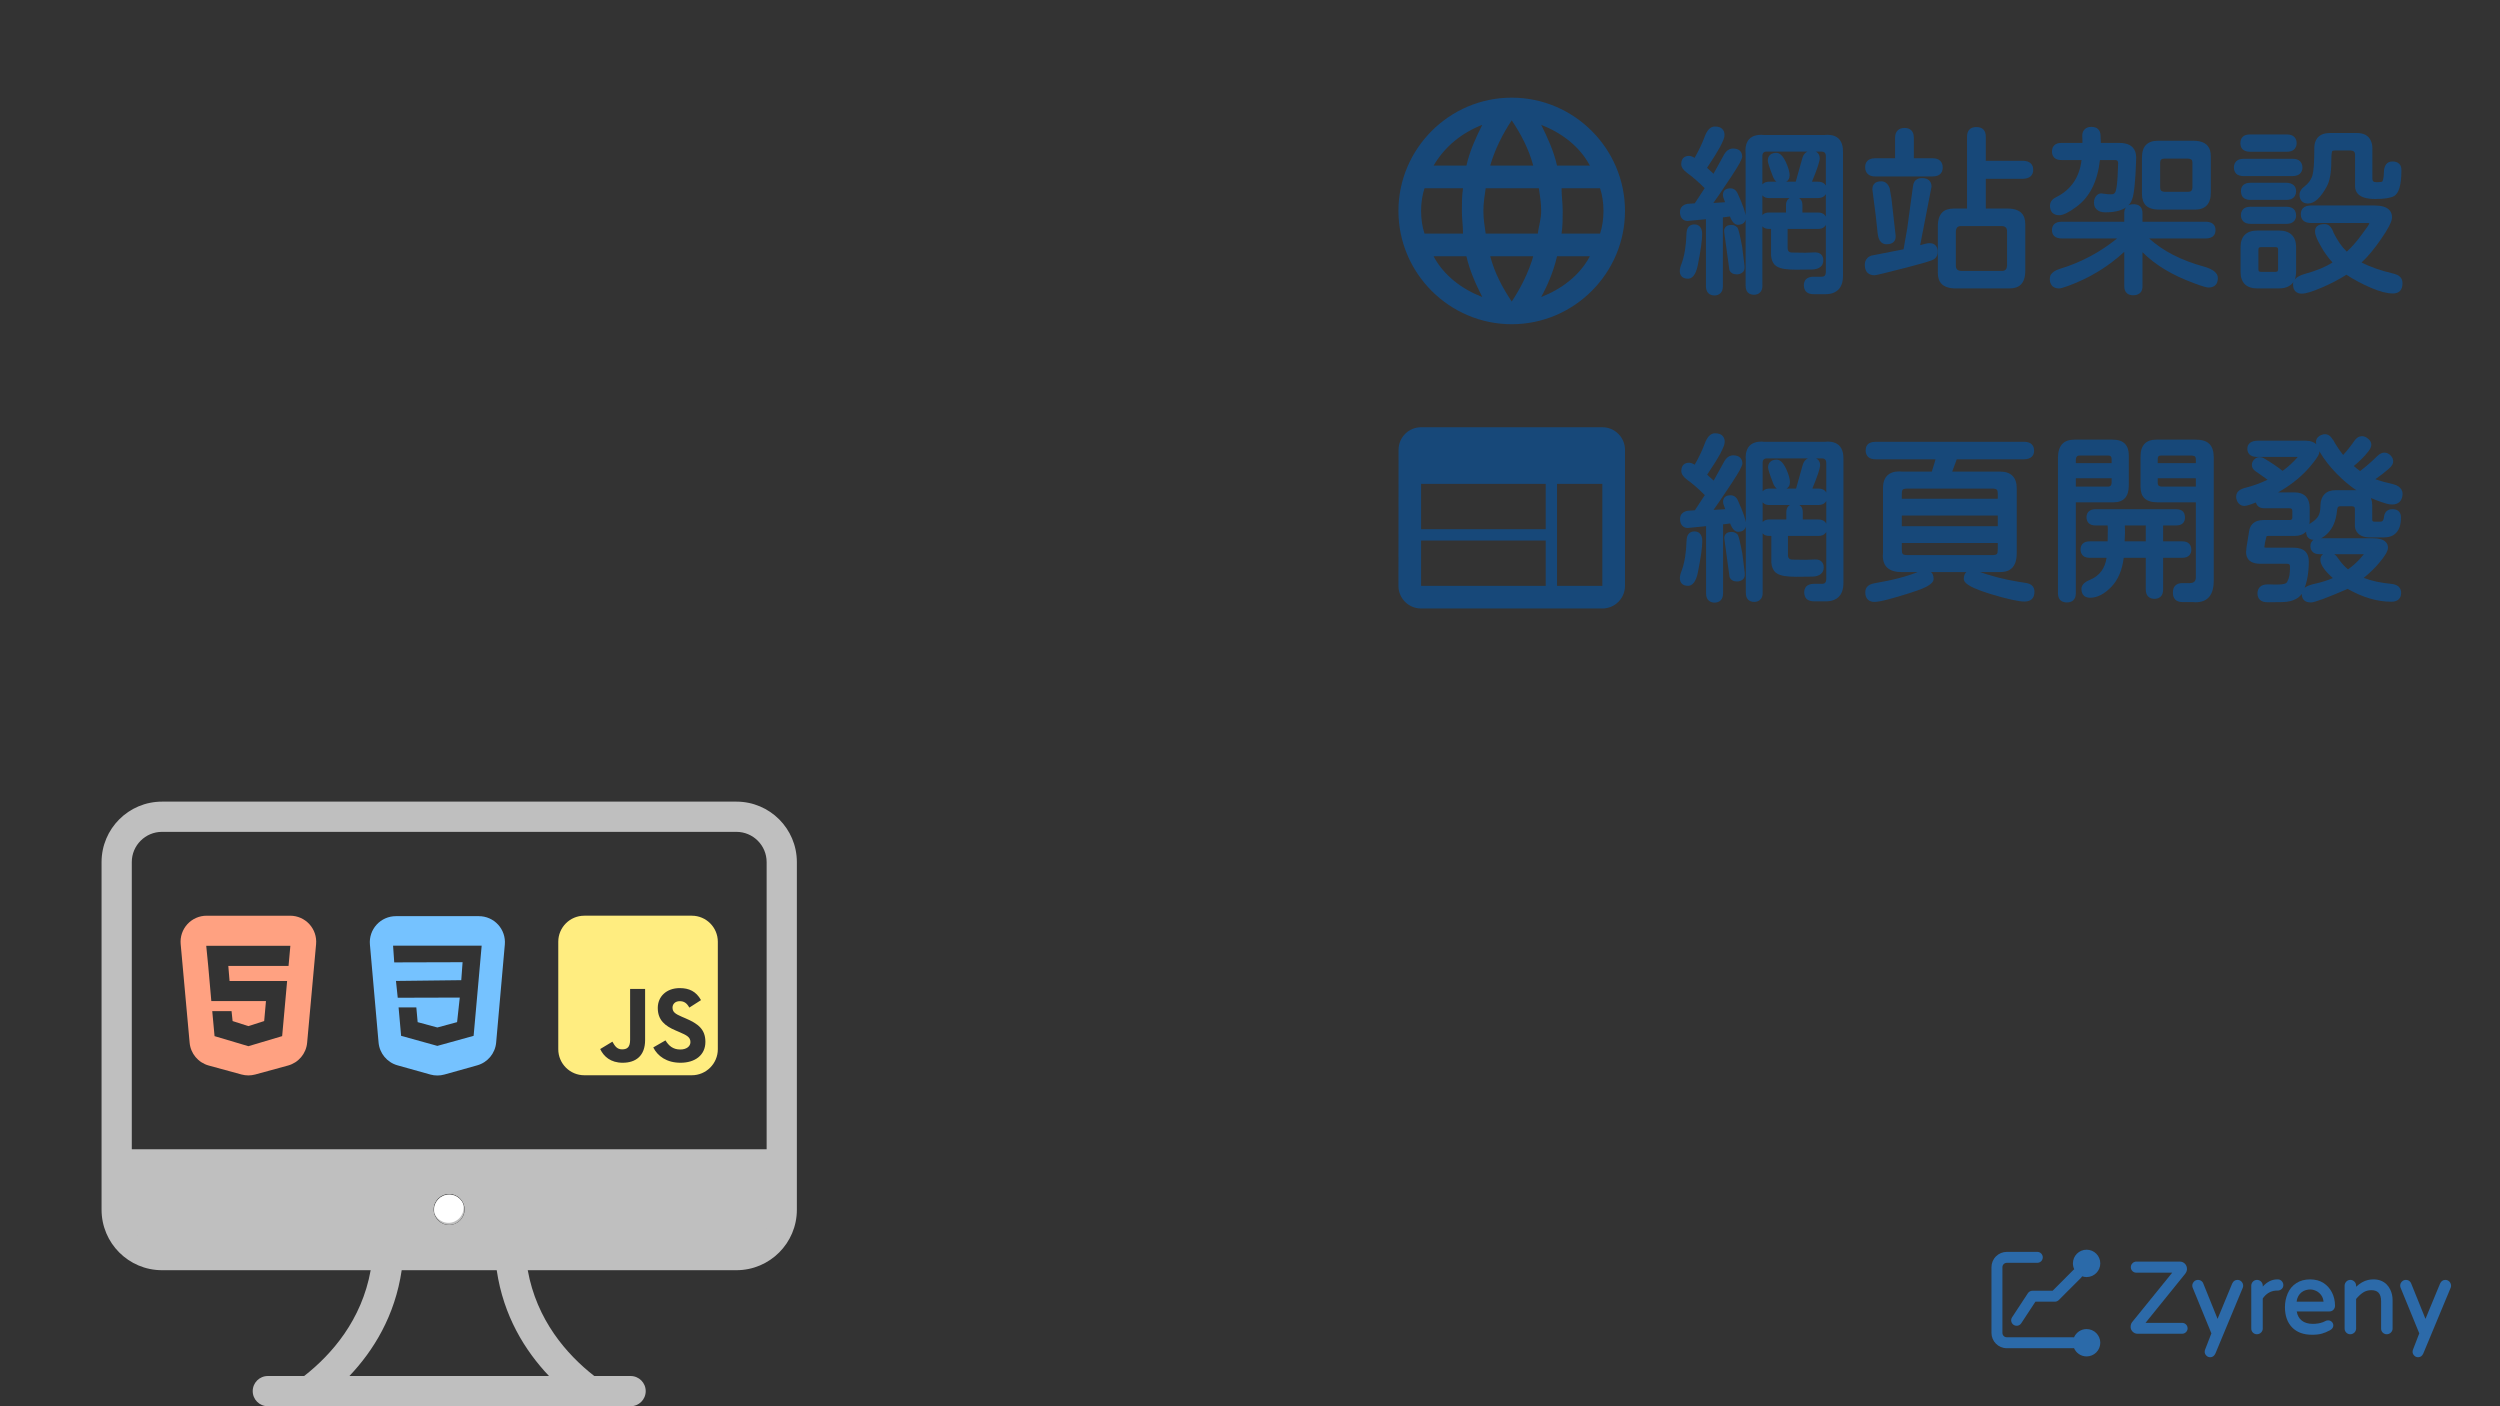 <?xml version="1.0" encoding="UTF-8" standalone="no"?>
<!DOCTYPE svg PUBLIC "-//W3C//DTD SVG 1.1//EN" "http://www.w3.org/Graphics/SVG/1.1/DTD/svg11.dtd">
<svg width="100%" height="100%" viewBox="0 0 1280 720" version="1.1" xmlns="http://www.w3.org/2000/svg" xmlns:xlink="http://www.w3.org/1999/xlink" xml:space="preserve" xmlns:serif="http://www.serif.com/" style="fill-rule:evenodd;clip-rule:evenodd;stroke-linejoin:round;stroke-miterlimit:2;">
    <rect x="0" y="0" width="1280" height="720" fill="#333333" stroke="none"/>
    <g>
        <g transform="matrix(7.739,0,0,7.739,44.261,379.478)">
            <path d="M43,35L29.195,35C29.79,38.301 31.768,40.572 33.596,42L36,42C36.553,42 37,42.447 37,43C37,43.553 36.553,44 36,44L12,44C11.447,44 11,43.553 11,43C11,42.447 11.447,42 12,42L14.403,42C16.23,40.572 18.21,38.301 18.804,35L5,35C2.791,35 1,33.209 1,31L1,8C1,5.791 2.791,4 5,4L43,4C45.209,4 47,5.791 47,8L47,31C47,33.209 45.209,35 43,35ZM17.397,42L30.602,42C29.007,40.318 27.587,38.024 27.143,35L20.856,35C20.412,38.024 18.992,40.318 17.397,42ZM45,8C45,6.896 44.104,6 43,6L5,6C3.896,6 3,6.896 3,8L3,27L45,27L45,8ZM45,29L3,29L3,31C3,32.104 3.896,33 5,33L43,33C44.104,33 45,32.104 45,31L45,29ZM24,32C23.447,32 23,31.553 23,31C23,30.447 23.447,30 24,30C24.553,30 25,30.447 25,31C25,31.553 24.553,32 24,32Z" style="fill:rgb(191,191,191);"/>
            <clipPath id="_clip1">
                <path d="M43,35L29.195,35C29.79,38.301 31.768,40.572 33.596,42L36,42C36.553,42 37,42.447 37,43C37,43.553 36.553,44 36,44L12,44C11.447,44 11,43.553 11,43C11,42.447 11.447,42 12,42L14.403,42C16.23,40.572 18.21,38.301 18.804,35L5,35C2.791,35 1,33.209 1,31L1,8C1,5.791 2.791,4 5,4L43,4C45.209,4 47,5.791 47,8L47,31C47,33.209 45.209,35 43,35ZM17.397,42L30.602,42C29.007,40.318 27.587,38.024 27.143,35L20.856,35C20.412,38.024 18.992,40.318 17.397,42ZM45,8C45,6.896 44.104,6 43,6L5,6C3.896,6 3,6.896 3,8L3,27L45,27L45,8ZM45,29L3,29L3,31C3,32.104 3.896,33 5,33L43,33C44.104,33 45,32.104 45,31L45,29ZM24,32C23.447,32 23,31.553 23,31C23,30.447 23.447,30 24,30C24.553,30 25,30.447 25,31C25,31.553 24.553,32 24,32Z"/>
            </clipPath>
            <g clip-path="url(#_clip1)">
                <g transform="matrix(0.129,0,0,0.129,-5.719,-49.034)">
                    <path d="M230,627.13C225.72,627.13 222.261,623.671 222.261,619.391C222.261,615.112 225.72,611.652 230,611.652C234.28,611.652 237.739,615.112 237.739,619.391C237.739,623.671 234.28,627.13 230,627.13Z" style="fill:white;"/>
                </g>
            </g>
        </g>
        <g transform="matrix(1.023,0,0,1.023,-5.34,-14.379)">
            <path d="M392.522,603.913L392.522,619.391C392.522,627.935 385.587,634.87 377.043,634.87L82.957,634.87C74.413,634.87 67.478,627.935 67.478,619.391L67.478,603.913L392.522,603.913ZM230,627.13C234.28,627.13 237.739,623.671 237.739,619.391C237.739,615.112 234.28,611.652 230,611.652C225.72,611.652 222.261,615.112 222.261,619.391C222.261,623.671 225.72,627.13 230,627.13Z" style="fill:rgb(191,191,191);"/>
        </g>
        <g transform="matrix(0.43,0,0,0.43,-39.053,412.764)">
            <g transform="matrix(5.978,0,0,5.978,290.916,130.417)">
                <path d="M27.703,25.306C27.507,27.461 25.993,29.267 23.906,29.838L17.369,31.626C16.473,31.871 15.529,31.871 14.633,31.626L8.096,29.838C6.009,29.267 4.495,27.461 4.299,25.306L2.514,5.655C2.382,4.204 2.867,2.764 3.849,1.689C4.831,0.613 6.221,0 7.678,0L24.324,0C25.781,0 27.171,0.613 28.153,1.689C29.135,2.764 29.62,4.204 29.488,5.655L27.703,25.306ZM24.363,6L7.607,6L8,10L8.619,17L19.503,17L19.148,20.984L16,21.99L12.857,20.984L12.648,19L8.803,19L9.262,23.987L16,25.99L22.728,23.986L23.718,13L12.252,13L12.002,10L24,10L24.363,6Z" style="fill:rgb(255,161,129);"/>
            </g>
            <g transform="matrix(0.399,0,0,0.399,509.315,124.418)">
                <path d="M132.473,16.379L380.218,16.379C402.025,16.379 422.829,25.539 437.553,41.623C452.278,57.708 459.569,79.238 457.648,100.959L431.77,393.544C428.922,425.746 406.44,452.824 375.311,461.545L277.325,488.999C263.606,492.842 249.096,492.842 235.378,488.997L137.33,461.52C106.199,452.796 83.718,425.713 80.875,393.509L55.042,100.948C53.124,79.228 60.417,57.701 75.142,41.619C89.866,25.537 110.668,16.379 132.473,16.379ZM383.824,157.206L388.531,104.425L124.162,104.425L127.592,154.338L331.597,153.766L327.654,207.414L132.81,209.72L138.061,259.845L323.215,259.333L315.192,332.633L256.317,348.545L256.288,348.572L197.503,332.664L193.565,288.672L140.597,288.672L148.138,373.489L256.257,403.51L256.351,403.483L364.523,373.489L379.023,211.304L383.824,157.206Z" style="fill:rgb(117,194,255);"/>
            </g>
            <g transform="matrix(0.413,0,0,0.413,744.815,119.668)">
                <path d="M410.918,26.001C452.383,26.001 485.998,59.616 485.998,101.081L485.998,410.919C485.998,452.384 452.383,485.999 410.918,485.999L101.082,485.999C59.617,485.999 26.002,452.384 26.002,410.919L26.002,101.081C26.002,59.616 59.617,26.001 101.082,26.001L410.918,26.001ZM276.331,384.759L276.331,237.21L233.104,237.21L233.104,384.144C233.104,405.808 224.066,411.352 209.897,411.352C195.009,411.352 188.848,401.188 182.071,389.175L146.853,410.43C157.122,432.094 177.144,449.959 211.745,449.959C250.045,449.959 276.331,429.526 276.331,384.759ZM378.598,449.959C419.565,449.959 450.164,428.602 450.162,389.792C450.162,353.65 429.524,337.528 392.765,321.818L381.985,317.197C363.4,309.088 355.391,303.85 355.391,290.912C355.391,280.441 363.4,272.431 376.03,272.431C388.454,272.431 396.463,277.666 403.855,290.912L437.534,269.35C423.364,244.296 403.65,234.747 376.132,234.747C337.629,234.747 312.884,259.39 312.884,291.837C312.884,327.054 333.523,343.791 364.737,357.037L375.518,361.657C395.334,370.386 407.038,375.62 407.038,390.407C407.038,402.83 395.54,411.762 377.674,411.762C356.419,411.762 344.304,400.571 335.063,385.476L299.844,405.808C312.474,430.86 338.451,449.959 378.598,449.959Z" style="fill:rgb(255,237,128);"/>
            </g>
        </g>
    </g>
    <g transform="matrix(5.8,0,0,5.8,716,50)">
        <path d="M10,0C4.5,0 0,4.5 0,10C0,15.5 4.5,20 10,20C15.5,20 20,15.5 20,10C20,4.5 15.5,0 10,0ZM16.9,6L14,6C13.7,4.7 13.2,3.6 12.6,2.4C14.4,3.1 16,4.3 16.9,6ZM10,2C10.8,3.2 11.5,4.5 11.9,6L8.1,6C8.5,4.6 9.2,3.2 10,2ZM2.3,12C2.1,11.4 2,10.7 2,10C2,9.3 2.1,8.6 2.3,8L5.7,8C5.6,8.7 5.6,9.3 5.6,10C5.6,10.7 5.7,11.3 5.7,12L2.3,12ZM3.1,14L6,14C6.3,15.3 6.8,16.4 7.4,17.6C5.6,16.9 4,15.7 3.1,14ZM6,6L3.1,6C4.1,4.3 5.6,3.1 7.4,2.4C6.8,3.6 6.3,4.7 6,6ZM10,18C9.2,16.8 8.5,15.5 8.1,14L11.9,14C11.5,15.4 10.8,16.8 10,18ZM12.3,12L7.7,12C7.6,11.3 7.5,10.7 7.5,10C7.5,9.3 7.6,8.7 7.7,8L12.4,8C12.5,8.7 12.6,9.3 12.6,10C12.6,10.7 12.4,11.3 12.3,12ZM12.6,17.6C13.2,16.5 13.7,15.3 14,14L16.9,14C16,15.7 14.4,16.9 12.6,17.6ZM14.4,12C14.5,11.3 14.5,10.7 14.5,10C14.5,9.3 14.4,8.7 14.4,8L17.8,8C18,8.6 18.1,9.3 18.1,10C18.1,10.7 18,11.4 17.8,12L14.4,12Z" style="fill:rgb(23,72,121);"/>
    </g>
    <g transform="matrix(3.939,0,0,3.939,-221.767,-355.872)">
        <path d="M282.191,119.563C281.785,119.563 281.441,119.204 281.16,118.485L280.246,118.602L280.246,127.532C280.246,127.938 280.144,128.243 279.941,128.446C279.738,128.649 279.473,128.751 279.144,128.751C278.816,128.751 278.551,128.649 278.348,128.446C278.144,128.243 278.043,127.938 278.043,127.532L278.043,118.836C276.48,118.993 275.684,119.071 275.652,119.071C275.371,119.071 275.137,118.969 274.949,118.766C274.762,118.563 274.668,118.282 274.668,117.922C274.668,117.61 274.754,117.368 274.926,117.196C275.098,117.024 275.324,116.907 275.605,116.844C275.621,116.844 275.949,116.821 276.59,116.774L277.879,114.805C277.051,113.977 276.285,113.313 275.582,112.813C275.082,112.438 274.832,112.063 274.832,111.688C274.832,111.329 274.922,111.059 275.101,110.879C275.281,110.7 275.527,110.61 275.84,110.61C276.059,110.61 276.301,110.696 276.566,110.868C277.098,109.946 277.527,109.047 277.855,108.172C278.184,107.251 278.629,106.79 279.191,106.79C279.629,106.79 279.949,106.891 280.152,107.094C280.355,107.297 280.457,107.555 280.457,107.868C280.457,108.055 280.418,108.251 280.34,108.454C280.215,108.766 280.059,109.102 279.871,109.461C279.512,110.118 278.949,111.016 278.184,112.157L279.027,112.93L280.434,110.376C280.668,109.985 280.965,109.751 281.324,109.672C281.387,109.657 281.457,109.649 281.535,109.649C281.957,109.649 282.269,109.751 282.473,109.954C282.66,110.141 282.754,110.399 282.754,110.727C282.754,110.821 282.707,110.961 282.613,111.149C282.613,111.165 282.605,111.184 282.59,111.208C282.574,111.231 282.551,111.274 282.519,111.336C282.488,111.399 282.457,111.469 282.426,111.547C281.988,112.329 281.09,113.711 279.73,115.696L279.004,116.727L280.527,116.633C280.387,116.258 280.305,116.028 280.281,115.942C280.258,115.856 280.246,115.774 280.246,115.696C280.246,115.43 280.324,115.219 280.48,115.063C280.637,114.907 280.879,114.829 281.207,114.829C281.66,114.829 281.988,115.071 282.191,115.555C282.879,117.071 283.223,118.086 283.223,118.602C283.223,118.665 283.219,118.727 283.211,118.79C283.203,118.852 283.191,118.915 283.176,118.977C283.129,119.102 283.059,119.211 282.965,119.305C282.793,119.477 282.535,119.563 282.191,119.563ZM285.941,110.047C285.566,110.047 285.379,110.235 285.379,110.61L285.379,127.461C285.379,127.555 285.375,127.645 285.367,127.731C285.359,127.817 285.34,127.899 285.309,127.977C285.262,128.133 285.184,128.258 285.074,128.352C284.887,128.555 284.625,128.657 284.289,128.657C283.953,128.657 283.687,128.559 283.492,128.364C283.297,128.169 283.199,127.868 283.199,127.461L283.199,110.235C283.184,110.126 283.176,110.008 283.176,109.883C283.176,109.758 283.187,109.61 283.211,109.438C283.234,109.266 283.285,109.086 283.363,108.899C283.66,108.211 284.285,107.868 285.238,107.868C285.348,107.868 285.457,107.876 285.566,107.891L293.488,107.891C293.598,107.876 293.715,107.868 293.84,107.868C293.965,107.868 294.113,107.879 294.285,107.903C294.457,107.926 294.637,107.977 294.824,108.055C295.512,108.368 295.855,109.024 295.855,110.024L295.855,126.196C295.855,126.993 295.656,127.59 295.258,127.989C294.859,128.387 294.301,128.586 293.582,128.586L292.082,128.586C291.316,128.586 290.887,128.282 290.793,127.672C290.777,127.594 290.769,127.516 290.769,127.438C290.769,127.36 290.773,127.286 290.781,127.215C290.789,127.145 290.809,127.071 290.84,126.993C290.887,126.852 290.957,126.735 291.051,126.641C291.269,126.422 291.598,126.313 292.035,126.313L293.09,126.313C293.262,126.313 293.391,126.27 293.476,126.184C293.562,126.098 293.613,125.961 293.629,125.774L293.629,110.633C293.629,110.243 293.434,110.047 293.043,110.047L285.941,110.047ZM292.832,110.915C292.832,111.336 292.496,112.352 291.824,113.961L292.551,113.961C293.238,113.961 293.629,114.235 293.723,114.782C293.738,114.86 293.746,114.961 293.746,115.086C293.746,115.211 293.723,115.336 293.676,115.461C293.629,115.586 293.559,115.696 293.465,115.79C293.262,115.993 292.957,116.094 292.551,116.094L286.246,116.094C285.902,116.094 285.637,116.001 285.449,115.813C285.262,115.626 285.168,115.364 285.168,115.028C285.168,114.692 285.262,114.43 285.449,114.243C285.637,114.055 285.918,113.961 286.293,113.961L289.715,113.961L290.582,110.868C290.66,110.618 290.777,110.415 290.934,110.258C291.137,110.055 291.414,109.954 291.766,109.954C292.117,109.954 292.383,110.044 292.562,110.223C292.742,110.403 292.832,110.633 292.832,110.915ZM286.082,111.219C286.082,110.922 286.176,110.68 286.363,110.493C286.551,110.305 286.832,110.211 287.207,110.211C287.644,110.211 288.051,110.61 288.426,111.407C288.754,112.126 288.918,112.696 288.918,113.118C288.918,113.54 288.746,113.836 288.402,114.008C288.215,114.086 287.988,114.126 287.723,114.126C287.269,114.126 286.934,113.821 286.715,113.211C286.293,112.118 286.082,111.454 286.082,111.219ZM288.66,122.586C288.66,122.977 288.855,123.172 289.246,123.172L290.98,123.196C291.777,123.165 292.203,123.149 292.258,123.149C292.312,123.149 292.387,123.157 292.48,123.172C292.699,123.204 292.879,123.29 293.019,123.43C293.207,123.618 293.301,123.868 293.301,124.18C293.301,124.555 293.172,124.844 292.914,125.047C292.656,125.251 292.309,125.36 291.871,125.376C290.496,125.391 289.777,125.399 289.715,125.399C289.152,125.399 288.664,125.368 288.25,125.305C287.836,125.243 287.504,125.133 287.254,124.977L286.996,124.79C286.699,124.477 286.535,124.047 286.504,123.501L286.504,120.102L286.246,120.102C285.887,120.102 285.613,120.008 285.426,119.821C285.238,119.633 285.144,119.372 285.144,119.036C285.144,118.7 285.238,118.438 285.426,118.251C285.613,118.063 285.887,117.969 286.246,117.969L288.449,117.969L288.449,117.008C288.449,116.68 288.543,116.422 288.73,116.235C288.918,116.047 289.184,115.954 289.527,115.954C289.871,115.954 290.133,116.044 290.312,116.223C290.492,116.403 290.582,116.665 290.582,117.008L290.582,117.969L292.598,117.969C292.973,117.969 293.258,118.067 293.453,118.262C293.648,118.458 293.746,118.719 293.746,119.047C293.746,119.376 293.652,119.626 293.465,119.797C293.277,120.001 292.988,120.102 292.598,120.102L288.66,120.102L288.66,122.586ZM277.551,120.758C277.551,121.571 277.363,122.915 276.988,124.79C276.801,125.727 276.488,126.297 276.051,126.501C275.941,126.547 275.824,126.571 275.699,126.571C275.355,126.571 275.094,126.481 274.914,126.301C274.734,126.122 274.644,125.887 274.644,125.598C274.644,125.309 274.723,124.977 274.879,124.602C275.254,123.586 275.465,122.29 275.512,120.711C275.527,120.29 275.629,119.985 275.816,119.797C276.004,119.61 276.242,119.516 276.531,119.516C276.82,119.516 277.051,119.602 277.223,119.774C277.441,119.993 277.551,120.321 277.551,120.758ZM283.059,124.907L283.059,125.235C283.043,125.422 282.973,125.579 282.848,125.704C282.644,125.907 282.379,126.008 282.051,126.008C281.598,126.008 281.285,125.836 281.113,125.493L281.09,125.446L280.41,120.477L280.41,120.36C280.41,120.141 280.484,119.958 280.633,119.809C280.781,119.661 281.019,119.586 281.348,119.586C281.644,119.586 281.887,119.68 282.074,119.868L282.144,119.938C282.269,120.11 282.473,120.946 282.754,122.446C282.754,122.461 282.855,123.282 283.059,124.907Z" style="fill:rgb(23,72,121);fill-rule:nonzero;"/>
        <path d="M308.184,125.797L308.184,119.751C308.184,118.938 308.379,118.336 308.769,117.946C309.098,117.618 309.598,117.454 310.269,117.454L311.98,117.454L311.98,108.102C311.98,107.696 312.09,107.383 312.309,107.165C312.512,106.961 312.809,106.86 313.199,106.86C313.59,106.86 313.891,106.965 314.101,107.176C314.312,107.387 314.418,107.696 314.418,108.102L314.418,111.243L319.176,111.243C319.676,111.243 320.043,111.36 320.277,111.594C320.48,111.797 320.582,112.071 320.582,112.415C320.582,112.758 320.48,113.032 320.277,113.235C320.043,113.469 319.676,113.586 319.176,113.586L314.418,113.586L314.418,117.454L317.23,117.454C318.074,117.454 318.684,117.649 319.059,118.04C319.387,118.368 319.551,118.86 319.551,119.516L319.551,125.516C319.551,126.36 319.355,126.969 318.965,127.344C318.637,127.672 318.144,127.836 317.488,127.836L310.527,127.836C309.684,127.836 309.066,127.641 308.676,127.251C308.348,126.922 308.184,126.438 308.184,125.797ZM300.051,113.282C299.613,113.282 299.285,113.172 299.066,112.954C298.848,112.735 298.738,112.446 298.738,112.086C298.738,111.586 298.934,111.243 299.324,111.055C299.527,110.961 299.769,110.915 300.051,110.915L302.629,110.915L302.629,108.266C302.629,107.844 302.738,107.524 302.957,107.305C303.176,107.086 303.473,106.977 303.848,106.977C304.379,106.977 304.738,107.172 304.926,107.563C305.019,107.751 305.066,107.985 305.066,108.266L305.066,110.915L307.48,110.915C307.934,110.915 308.269,111.024 308.488,111.243C308.707,111.461 308.816,111.751 308.816,112.11C308.816,112.61 308.621,112.954 308.23,113.141C308.027,113.235 307.777,113.282 307.48,113.282L300.051,113.282ZM298.691,124.766C298.691,124.407 298.801,124.118 299.019,123.899C299.144,123.758 299.316,123.649 299.535,123.571L303.73,122.751L304.199,120.079L304.949,114.594C304.996,114.11 305.184,113.79 305.512,113.633C305.684,113.54 305.879,113.493 306.098,113.493C306.535,113.493 306.855,113.594 307.059,113.797C307.262,114.001 307.363,114.266 307.363,114.594L307.363,114.618L305.887,122.211C306.387,122.071 306.699,121.993 306.824,121.977C306.949,121.961 307.043,121.954 307.105,121.954C307.434,121.954 307.691,122.047 307.879,122.235C308.066,122.422 308.16,122.696 308.16,123.055C308.16,123.633 307.902,124.008 307.387,124.18C306.965,124.352 305.91,124.657 304.223,125.094C301.566,125.782 300.144,126.126 299.957,126.126C299.566,126.126 299.258,126.012 299.031,125.786C298.805,125.559 298.691,125.219 298.691,124.766ZM299.676,114.946C299.676,114.633 299.769,114.383 299.957,114.196C300.144,114.008 300.434,113.915 300.824,113.915C301.34,113.915 301.707,114.219 301.926,114.829L302.16,116.188L302.699,120.969L302.699,121.157C302.699,121.422 302.601,121.645 302.406,121.825C302.211,122.004 301.918,122.094 301.527,122.094C301.23,122.094 300.988,122.001 300.801,121.813C300.551,121.563 300.402,121.165 300.355,120.618C300.246,119.399 300.027,117.579 299.699,115.157C299.684,115.079 299.676,115.008 299.676,114.946ZM316.48,125.563C316.715,125.563 316.887,125.508 316.996,125.399C317.105,125.29 317.168,125.102 317.184,124.836L317.184,120.454C317.184,120.204 317.129,120.024 317.019,119.915C316.91,119.805 316.73,119.743 316.48,119.727L311.23,119.727C310.996,119.727 310.824,119.782 310.715,119.891C310.605,120.001 310.543,120.18 310.527,120.43L310.527,124.86C310.527,125.094 310.582,125.266 310.691,125.376C310.801,125.485 310.98,125.547 311.23,125.563L316.48,125.563Z" style="fill:rgb(23,72,121);fill-rule:nonzero;"/>
        <path d="M322.762,117.102C322.762,116.618 323.012,116.251 323.512,116.001C325.48,115.032 326.598,113.415 326.863,111.149L324.238,111.149C323.832,111.149 323.527,111.047 323.324,110.844C323.121,110.641 323.019,110.376 323.019,110.047C323.019,109.704 323.121,109.43 323.324,109.227C323.527,109.024 323.832,108.922 324.238,108.922L326.98,108.922L326.98,108.571C326.965,108.211 326.957,108.016 326.957,107.985C326.957,107.641 327.059,107.368 327.262,107.165C327.465,106.946 327.758,106.836 328.141,106.836C328.523,106.836 328.809,106.93 328.996,107.118C329.199,107.305 329.309,107.547 329.324,107.844L329.371,108.876L329.371,108.922L331.762,108.922C332.887,108.922 333.582,109.305 333.848,110.071C333.926,110.29 333.965,110.536 333.965,110.809C333.965,111.083 333.957,111.36 333.941,111.641C333.91,112.657 333.848,113.626 333.754,114.547C333.691,115.172 333.621,115.626 333.543,115.907C333.465,116.188 333.383,116.411 333.297,116.575C333.211,116.739 333.09,116.899 332.934,117.055C332.34,117.649 331.348,117.946 329.957,117.946C329.441,117.946 329.059,117.813 328.809,117.547C328.59,117.344 328.48,117.055 328.48,116.68C328.48,116.29 328.605,115.969 328.855,115.719C329.012,115.563 329.207,115.485 329.441,115.485C329.504,115.485 329.66,115.504 329.91,115.544C330.16,115.583 330.387,115.602 330.59,115.602C330.793,115.602 330.91,115.594 330.941,115.579C331.098,115.532 331.207,115.43 331.269,115.274C331.394,115.008 331.488,114.344 331.551,113.282C331.598,112.157 331.621,111.586 331.621,111.571C331.621,111.415 331.59,111.305 331.527,111.243C331.465,111.18 331.363,111.149 331.223,111.149L329.254,111.149C328.941,113.93 327.926,115.954 326.207,117.219C325.223,117.954 324.473,118.321 323.957,118.321C323.582,118.321 323.289,118.215 323.078,118.004C322.867,117.794 322.762,117.493 322.762,117.102ZM343.668,115.368C343.668,116.852 342.973,117.594 341.582,117.594L336.965,117.594C336.168,117.594 335.582,117.407 335.207,117.032C334.879,116.688 334.715,116.188 334.715,115.532L334.715,110.891C334.715,110.094 334.894,109.52 335.254,109.169C335.613,108.817 336.121,108.641 336.777,108.641L341.418,108.641C342.605,108.641 343.324,109.063 343.574,109.907C343.637,110.141 343.668,110.415 343.668,110.727L343.668,115.368ZM340.738,115.274C340.926,115.274 341.059,115.231 341.137,115.145C341.215,115.059 341.262,114.922 341.277,114.735L341.277,111.501C341.277,111.313 341.238,111.18 341.16,111.102C341.066,111.024 340.926,110.977 340.738,110.961L337.621,110.961C337.434,110.961 337.297,111.004 337.211,111.09C337.125,111.176 337.082,111.313 337.082,111.501L337.082,114.735C337.082,114.907 337.125,115.036 337.211,115.122C337.297,115.208 337.434,115.258 337.621,115.274L340.738,115.274ZM334.785,127.555C334.785,128.071 334.598,128.415 334.223,128.586C334.051,128.68 333.84,128.727 333.59,128.727C333.215,128.727 332.926,128.626 332.723,128.422C332.519,128.219 332.418,127.93 332.418,127.555L332.418,123.079C330.324,125.016 327.894,126.493 325.129,127.508C324.535,127.727 324.144,127.836 323.957,127.836C323.426,127.836 323.066,127.641 322.879,127.251C322.785,127.079 322.738,126.891 322.738,126.688C322.738,126.485 322.762,126.313 322.809,126.172C322.871,126.032 322.973,125.899 323.113,125.774C323.316,125.586 323.637,125.422 324.074,125.282C326.793,124.454 329.262,123.141 331.48,121.344L324.332,121.344C323.863,121.344 323.519,121.235 323.301,121.016C323.113,120.829 323.019,120.575 323.019,120.254C323.019,119.934 323.113,119.68 323.301,119.493C323.519,119.274 323.863,119.165 324.332,119.165L332.418,119.165L332.418,118.063C332.418,117.688 332.519,117.399 332.723,117.196C332.926,116.993 333.223,116.891 333.613,116.891C334.238,116.891 334.613,117.149 334.738,117.665C334.769,117.79 334.785,117.922 334.785,118.063L334.785,119.165L342.965,119.165C343.434,119.165 343.777,119.274 343.996,119.493C344.184,119.68 344.277,119.93 344.277,120.243C344.277,120.571 344.184,120.829 343.996,121.016C343.777,121.235 343.434,121.344 342.965,121.344L335.652,121.344C337.434,122.969 339.809,124.188 342.777,125.001C343.98,125.344 344.582,125.836 344.582,126.477C344.582,126.883 344.476,127.192 344.266,127.403C344.055,127.614 343.754,127.719 343.363,127.719C343.098,127.719 342.473,127.532 341.488,127.157C338.691,126.141 336.457,124.797 334.785,123.126L334.785,127.555Z" style="fill:rgb(23,72,121);fill-rule:nonzero;"/>
        <path d="M359.207,107.633L362.605,107.633C363.527,107.633 364.137,107.946 364.434,108.571C364.59,108.868 364.668,109.227 364.668,109.649L364.668,113.586C364.668,113.727 364.707,113.836 364.785,113.915C364.863,113.993 365.019,114.032 365.254,114.032C365.691,114.032 365.934,113.993 365.98,113.915C366.09,113.696 366.152,113.282 366.168,112.672C366.199,111.985 366.434,111.563 366.871,111.407C366.996,111.36 367.117,111.336 367.234,111.336C367.351,111.336 367.449,111.34 367.527,111.348C367.605,111.356 367.684,111.376 367.762,111.407C367.918,111.454 368.051,111.532 368.16,111.641C368.348,111.829 368.441,112.102 368.441,112.461C368.441,114.352 368.121,115.477 367.48,115.836C367.027,116.086 366.215,116.211 365.043,116.211C363.98,116.211 363.238,116.001 362.816,115.579C362.551,115.313 362.418,114.977 362.418,114.571L362.418,110.446C362.418,110.274 362.375,110.145 362.289,110.059C362.203,109.973 362.066,109.922 361.879,109.907L359.816,109.907C359.598,109.907 359.473,109.938 359.441,110.001C359.363,110.204 359.324,110.672 359.324,111.407C359.324,112.813 359.129,113.876 358.738,114.594C357.941,116.063 357.129,116.797 356.301,116.797C355.957,116.797 355.687,116.7 355.492,116.504C355.297,116.309 355.199,116.024 355.199,115.649C355.199,115.493 355.223,115.368 355.269,115.274C355.348,115.102 355.441,114.954 355.551,114.829L355.715,114.688C356.34,114.219 356.73,113.688 356.887,113.094C357.043,112.547 357.121,111.376 357.121,109.579C357.121,109.282 357.152,109.047 357.215,108.876C357.309,108.579 357.449,108.336 357.637,108.149C357.98,107.805 358.504,107.633 359.207,107.633ZM347.793,109.743C347.605,109.555 347.512,109.29 347.512,108.946C347.512,108.602 347.613,108.329 347.816,108.126C348.019,107.922 348.34,107.821 348.777,107.821L353.535,107.821C353.973,107.821 354.297,107.926 354.508,108.137C354.719,108.348 354.824,108.618 354.824,108.946C354.824,109.274 354.719,109.544 354.508,109.754C354.297,109.965 353.973,110.071 353.535,110.071L348.777,110.071C348.34,110.071 348.012,109.961 347.793,109.743ZM346.973,112.93C346.769,112.711 346.668,112.438 346.668,112.11C346.668,111.782 346.773,111.512 346.984,111.301C347.195,111.09 347.519,110.985 347.957,110.985L354.262,110.985C354.715,110.985 355.047,111.09 355.258,111.301C355.469,111.512 355.574,111.782 355.574,112.11C355.574,112.188 355.57,112.262 355.562,112.333C355.555,112.403 355.535,112.469 355.504,112.532C355.457,112.672 355.379,112.797 355.269,112.907C355.051,113.126 354.715,113.235 354.262,113.235L347.957,113.235C347.519,113.235 347.191,113.133 346.973,112.93ZM347.605,115.438C347.59,115.36 347.582,115.274 347.582,115.18C347.582,115.086 347.59,115.001 347.605,114.922C347.652,114.688 347.762,114.501 347.934,114.36C348.152,114.188 348.457,114.102 348.848,114.102L353.465,114.102C353.902,114.102 354.238,114.219 354.473,114.454C354.66,114.641 354.754,114.891 354.754,115.204C354.754,115.532 354.648,115.801 354.437,116.012C354.226,116.223 353.902,116.329 353.465,116.329L348.848,116.329C348.113,116.329 347.699,116.032 347.605,115.438ZM354.355,127.297C354.355,126.688 354.879,126.235 355.926,125.938C357.363,125.547 358.551,125.055 359.488,124.461C358.926,123.852 358.434,123.172 358.012,122.422C357.746,121.969 357.547,121.583 357.414,121.262C357.281,120.942 357.215,120.657 357.215,120.407C357.215,120.157 357.293,119.946 357.449,119.774C357.668,119.571 358.004,119.469 358.457,119.469C358.988,119.469 359.379,119.852 359.629,120.618C360.16,121.665 360.73,122.477 361.34,123.055C361.965,122.493 362.598,121.774 363.238,120.899C363.863,120.071 364.207,119.571 364.269,119.399L364.269,119.352C364.238,119.336 364.176,119.329 364.082,119.329L356.699,119.329C356.09,119.329 355.684,119.133 355.48,118.743C355.402,118.586 355.363,118.399 355.363,118.18C355.363,117.852 355.457,117.594 355.644,117.407C355.879,117.172 356.23,117.055 356.699,117.055L364.926,117.055C365.832,117.055 366.473,117.243 366.848,117.618C367.098,117.868 367.223,118.196 367.223,118.602C367.223,119.118 366.738,120.071 365.769,121.461C364.879,122.743 364.043,123.743 363.262,124.461C364.324,125.024 365.738,125.516 367.504,125.938C368.019,126.063 368.355,126.321 368.512,126.711C368.559,126.852 368.582,127.001 368.582,127.157C368.582,127.61 368.473,127.946 368.254,128.165C368.035,128.383 367.73,128.493 367.34,128.493C366.574,128.493 365.613,128.243 364.457,127.743C363.269,127.227 362.215,126.665 361.293,126.055C360.277,126.696 359.215,127.251 358.105,127.719C356.887,128.251 356.012,128.516 355.48,128.516C355.137,128.516 354.863,128.415 354.66,128.211C354.457,128.008 354.355,127.704 354.355,127.297ZM348.894,119.446C348.441,119.446 348.109,119.34 347.898,119.129C347.687,118.919 347.582,118.649 347.582,118.321C347.582,117.993 347.684,117.727 347.887,117.524C348.09,117.321 348.41,117.219 348.848,117.219L353.465,117.219C354.215,117.219 354.637,117.516 354.73,118.11C354.746,118.188 354.754,118.286 354.754,118.403C354.754,118.52 354.73,118.641 354.684,118.766C354.621,118.938 354.519,119.079 354.379,119.188C354.16,119.36 353.855,119.446 353.465,119.446L348.894,119.446ZM347.535,125.704L347.535,122.469C347.535,121.766 347.719,121.231 348.086,120.864C348.453,120.497 349.004,120.313 349.738,120.313L352.527,120.313C353.262,120.313 353.816,120.501 354.191,120.876C354.566,121.251 354.754,121.782 354.754,122.469L354.754,125.657C354.754,126.36 354.559,126.899 354.168,127.274C353.777,127.649 353.23,127.836 352.527,127.836L349.738,127.836C349.004,127.836 348.453,127.653 348.086,127.286C347.719,126.919 347.535,126.391 347.535,125.704ZM352.41,125.352L352.41,122.774C352.41,122.665 352.387,122.586 352.34,122.54C352.293,122.493 352.215,122.469 352.105,122.469L350.184,122.469C350.059,122.469 349.973,122.493 349.926,122.54C349.879,122.586 349.855,122.665 349.855,122.774L349.855,125.352C349.855,125.477 349.879,125.563 349.926,125.61C349.973,125.657 350.059,125.68 350.184,125.68L352.105,125.68C352.246,125.68 352.332,125.641 352.363,125.563C352.394,125.516 352.41,125.446 352.41,125.352Z" style="fill:rgb(23,72,121);fill-rule:nonzero;"/>
    </g>
    <g transform="matrix(3.948,0,0,3.948,-224.202,-199.765)">
        <path d="M282.191,119.563C281.785,119.563 281.441,119.204 281.16,118.485L280.246,118.602L280.246,127.532C280.246,127.938 280.144,128.243 279.941,128.446C279.738,128.649 279.473,128.751 279.144,128.751C278.816,128.751 278.551,128.649 278.348,128.446C278.144,128.243 278.043,127.938 278.043,127.532L278.043,118.836C276.48,118.993 275.684,119.071 275.652,119.071C275.371,119.071 275.137,118.969 274.949,118.766C274.762,118.563 274.668,118.282 274.668,117.922C274.668,117.61 274.754,117.368 274.926,117.196C275.098,117.024 275.324,116.907 275.605,116.844C275.621,116.844 275.949,116.821 276.59,116.774L277.879,114.805C277.051,113.977 276.285,113.313 275.582,112.813C275.082,112.438 274.832,112.063 274.832,111.688C274.832,111.329 274.922,111.059 275.101,110.879C275.281,110.7 275.527,110.61 275.84,110.61C276.059,110.61 276.301,110.696 276.566,110.868C277.098,109.946 277.527,109.047 277.855,108.172C278.184,107.251 278.629,106.79 279.191,106.79C279.629,106.79 279.949,106.891 280.152,107.094C280.355,107.297 280.457,107.555 280.457,107.868C280.457,108.055 280.418,108.251 280.34,108.454C280.215,108.766 280.059,109.102 279.871,109.461C279.512,110.118 278.949,111.016 278.184,112.157L279.027,112.93L280.434,110.376C280.668,109.985 280.965,109.751 281.324,109.672C281.387,109.657 281.457,109.649 281.535,109.649C281.957,109.649 282.269,109.751 282.473,109.954C282.66,110.141 282.754,110.399 282.754,110.727C282.754,110.821 282.707,110.961 282.613,111.149C282.613,111.165 282.605,111.184 282.59,111.208C282.574,111.231 282.551,111.274 282.519,111.336C282.488,111.399 282.457,111.469 282.426,111.547C281.988,112.329 281.09,113.711 279.73,115.696L279.004,116.727L280.527,116.633C280.387,116.258 280.305,116.028 280.281,115.942C280.258,115.856 280.246,115.774 280.246,115.696C280.246,115.43 280.324,115.219 280.48,115.063C280.637,114.907 280.879,114.829 281.207,114.829C281.66,114.829 281.988,115.071 282.191,115.555C282.879,117.071 283.223,118.086 283.223,118.602C283.223,118.665 283.219,118.727 283.211,118.79C283.203,118.852 283.191,118.915 283.176,118.977C283.129,119.102 283.059,119.211 282.965,119.305C282.793,119.477 282.535,119.563 282.191,119.563ZM285.941,110.047C285.566,110.047 285.379,110.235 285.379,110.61L285.379,127.461C285.379,127.555 285.375,127.645 285.367,127.731C285.359,127.817 285.34,127.899 285.309,127.977C285.262,128.133 285.184,128.258 285.074,128.352C284.887,128.555 284.625,128.657 284.289,128.657C283.953,128.657 283.687,128.559 283.492,128.364C283.297,128.169 283.199,127.868 283.199,127.461L283.199,110.235C283.184,110.126 283.176,110.008 283.176,109.883C283.176,109.758 283.187,109.61 283.211,109.438C283.234,109.266 283.285,109.086 283.363,108.899C283.66,108.211 284.285,107.868 285.238,107.868C285.348,107.868 285.457,107.876 285.566,107.891L293.488,107.891C293.598,107.876 293.715,107.868 293.84,107.868C293.965,107.868 294.113,107.879 294.285,107.903C294.457,107.926 294.637,107.977 294.824,108.055C295.512,108.368 295.855,109.024 295.855,110.024L295.855,126.196C295.855,126.993 295.656,127.59 295.258,127.989C294.859,128.387 294.301,128.586 293.582,128.586L292.082,128.586C291.316,128.586 290.887,128.282 290.793,127.672C290.777,127.594 290.769,127.516 290.769,127.438C290.769,127.36 290.773,127.286 290.781,127.215C290.789,127.145 290.809,127.071 290.84,126.993C290.887,126.852 290.957,126.735 291.051,126.641C291.269,126.422 291.598,126.313 292.035,126.313L293.09,126.313C293.262,126.313 293.391,126.27 293.476,126.184C293.562,126.098 293.613,125.961 293.629,125.774L293.629,110.633C293.629,110.243 293.434,110.047 293.043,110.047L285.941,110.047ZM292.832,110.915C292.832,111.336 292.496,112.352 291.824,113.961L292.551,113.961C293.238,113.961 293.629,114.235 293.723,114.782C293.738,114.86 293.746,114.961 293.746,115.086C293.746,115.211 293.723,115.336 293.676,115.461C293.629,115.586 293.559,115.696 293.465,115.79C293.262,115.993 292.957,116.094 292.551,116.094L286.246,116.094C285.902,116.094 285.637,116.001 285.449,115.813C285.262,115.626 285.168,115.364 285.168,115.028C285.168,114.692 285.262,114.43 285.449,114.243C285.637,114.055 285.918,113.961 286.293,113.961L289.715,113.961L290.582,110.868C290.66,110.618 290.777,110.415 290.934,110.258C291.137,110.055 291.414,109.954 291.766,109.954C292.117,109.954 292.383,110.044 292.562,110.223C292.742,110.403 292.832,110.633 292.832,110.915ZM286.082,111.219C286.082,110.922 286.176,110.68 286.363,110.493C286.551,110.305 286.832,110.211 287.207,110.211C287.644,110.211 288.051,110.61 288.426,111.407C288.754,112.126 288.918,112.696 288.918,113.118C288.918,113.54 288.746,113.836 288.402,114.008C288.215,114.086 287.988,114.126 287.723,114.126C287.269,114.126 286.934,113.821 286.715,113.211C286.293,112.118 286.082,111.454 286.082,111.219ZM288.66,122.586C288.66,122.977 288.855,123.172 289.246,123.172L290.98,123.196C291.777,123.165 292.203,123.149 292.258,123.149C292.312,123.149 292.387,123.157 292.48,123.172C292.699,123.204 292.879,123.29 293.019,123.43C293.207,123.618 293.301,123.868 293.301,124.18C293.301,124.555 293.172,124.844 292.914,125.047C292.656,125.251 292.309,125.36 291.871,125.376C290.496,125.391 289.777,125.399 289.715,125.399C289.152,125.399 288.664,125.368 288.25,125.305C287.836,125.243 287.504,125.133 287.254,124.977L286.996,124.79C286.699,124.477 286.535,124.047 286.504,123.501L286.504,120.102L286.246,120.102C285.887,120.102 285.613,120.008 285.426,119.821C285.238,119.633 285.144,119.372 285.144,119.036C285.144,118.7 285.238,118.438 285.426,118.251C285.613,118.063 285.887,117.969 286.246,117.969L288.449,117.969L288.449,117.008C288.449,116.68 288.543,116.422 288.73,116.235C288.918,116.047 289.184,115.954 289.527,115.954C289.871,115.954 290.133,116.044 290.312,116.223C290.492,116.403 290.582,116.665 290.582,117.008L290.582,117.969L292.598,117.969C292.973,117.969 293.258,118.067 293.453,118.262C293.648,118.458 293.746,118.719 293.746,119.047C293.746,119.376 293.652,119.626 293.465,119.797C293.277,120.001 292.988,120.102 292.598,120.102L288.66,120.102L288.66,122.586ZM277.551,120.758C277.551,121.571 277.363,122.915 276.988,124.79C276.801,125.727 276.488,126.297 276.051,126.501C275.941,126.547 275.824,126.571 275.699,126.571C275.355,126.571 275.094,126.481 274.914,126.301C274.734,126.122 274.644,125.887 274.644,125.598C274.644,125.309 274.723,124.977 274.879,124.602C275.254,123.586 275.465,122.29 275.512,120.711C275.527,120.29 275.629,119.985 275.816,119.797C276.004,119.61 276.242,119.516 276.531,119.516C276.82,119.516 277.051,119.602 277.223,119.774C277.441,119.993 277.551,120.321 277.551,120.758ZM283.059,124.907L283.059,125.235C283.043,125.422 282.973,125.579 282.848,125.704C282.644,125.907 282.379,126.008 282.051,126.008C281.598,126.008 281.285,125.836 281.113,125.493L281.09,125.446L280.41,120.477L280.41,120.36C280.41,120.141 280.484,119.958 280.633,119.809C280.781,119.661 281.019,119.586 281.348,119.586C281.644,119.586 281.887,119.68 282.074,119.868L282.144,119.938C282.269,120.11 282.473,120.946 282.754,122.446C282.754,122.461 282.855,123.282 283.059,124.907Z" style="fill:rgb(23,72,121);fill-rule:nonzero;"/>
        <path d="M303.426,124.79C301.785,124.79 300.965,124.079 300.965,122.657C300.965,122.547 300.973,122.438 300.988,122.329L300.988,113.891C300.988,113.188 301.168,112.653 301.527,112.286C301.887,111.919 302.41,111.735 303.098,111.735C303.207,111.735 303.316,111.743 303.426,111.758L307.316,111.758L307.809,110.165L300.051,110.165C299.598,110.165 299.266,110.059 299.055,109.848C298.844,109.637 298.738,109.36 298.738,109.016C298.738,108.532 298.926,108.204 299.301,108.032C299.504,107.938 299.754,107.891 300.051,107.891L319.246,107.891C319.715,107.891 320.055,107.997 320.266,108.208C320.476,108.419 320.582,108.692 320.582,109.028C320.582,109.364 320.488,109.626 320.301,109.813C320.066,110.047 319.715,110.165 319.246,110.165L310.551,110.165L309.965,111.758L316.176,111.758C316.879,111.758 317.414,111.942 317.781,112.309C318.148,112.676 318.332,113.219 318.332,113.938L318.332,122.329C318.332,123.657 317.871,124.446 316.949,124.696C316.699,124.758 316.426,124.79 316.129,124.79L303.426,124.79ZM304.176,113.961C303.848,113.961 303.637,114.008 303.543,114.102C303.512,114.133 303.484,114.2 303.461,114.301C303.437,114.403 303.426,114.532 303.426,114.688L303.426,115.274L315.871,115.274L315.871,114.688C315.871,114.532 315.859,114.399 315.836,114.29C315.812,114.18 315.777,114.118 315.73,114.102C315.652,114.008 315.449,113.961 315.121,113.961L304.176,113.961ZM303.426,118.836L315.871,118.836L315.871,117.454L303.426,117.454L303.426,118.836ZM303.426,121.016L303.426,121.86C303.426,122.172 303.469,122.372 303.555,122.458C303.641,122.544 303.848,122.586 304.176,122.586L315.121,122.586C315.293,122.586 315.43,122.575 315.531,122.551C315.633,122.528 315.707,122.493 315.754,122.446C315.832,122.368 315.871,122.172 315.871,121.86L315.871,121.016L303.426,121.016ZM307.551,125.68C307.551,126.118 307.051,126.54 306.051,126.946C305.769,127.071 305.176,127.278 304.269,127.567C303.363,127.856 302.496,128.11 301.668,128.329C300.84,128.547 300.242,128.657 299.875,128.657C299.508,128.657 299.219,128.551 299.008,128.34C298.797,128.129 298.691,127.821 298.691,127.415C298.691,126.774 299.082,126.383 299.863,126.243C302.269,125.836 304.199,125.329 305.652,124.719C306.027,124.594 306.254,124.532 306.332,124.532C306.879,124.532 307.246,124.711 307.434,125.071C307.512,125.243 307.551,125.446 307.551,125.68ZM320.629,127.344C320.629,127.751 320.519,128.063 320.301,128.282C320.082,128.501 319.762,128.61 319.34,128.61C318.559,128.61 317.082,128.282 314.91,127.626C313.223,127.11 312.16,126.633 311.723,126.196C311.551,126.024 311.465,125.844 311.465,125.657C311.465,125.313 311.559,125.04 311.746,124.836C311.965,124.633 312.269,124.532 312.66,124.532L312.684,124.532L313.152,124.649C314.965,125.29 316.738,125.751 318.473,126.032L319.644,126.219C320.113,126.313 320.418,126.54 320.559,126.899C320.605,127.04 320.629,127.188 320.629,127.344Z" style="fill:rgb(23,72,121);fill-rule:nonzero;"/>
        <path d="M332.863,113.563C332.863,115.016 332.199,115.743 330.871,115.743L325.996,115.743L325.996,127.508C325.996,127.915 325.894,128.219 325.691,128.422C325.488,128.626 325.203,128.727 324.836,128.727C324.469,128.727 324.184,128.626 323.98,128.422C323.777,128.219 323.676,127.915 323.676,127.508L323.676,109.977C323.676,109.165 323.871,108.555 324.262,108.149C324.621,107.79 325.152,107.61 325.855,107.61L330.707,107.61C331.457,107.61 332.004,107.786 332.348,108.137C332.691,108.489 332.863,108.985 332.863,109.626L332.863,113.563ZM343.879,125.915C343.879,127.774 343.09,128.704 341.512,128.704C341.418,128.704 341.316,128.696 341.207,128.68L339.848,128.68C339.426,128.68 339.109,128.575 338.898,128.364C338.687,128.153 338.582,127.852 338.582,127.461C338.582,127.055 338.687,126.747 338.898,126.536C339.109,126.325 339.41,126.219 339.801,126.219L340.785,126.219C341.176,126.219 341.418,126.079 341.512,125.797C341.543,125.704 341.559,125.594 341.559,125.469L341.559,115.743L336.566,115.743C335.816,115.743 335.254,115.563 334.879,115.204C334.551,114.876 334.387,114.391 334.387,113.751L334.387,109.79C334.387,108.336 335.082,107.61 336.473,107.61L341.512,107.61C342.34,107.61 342.941,107.797 343.316,108.172C343.691,108.547 343.879,109.118 343.879,109.883L343.879,125.915ZM330.637,110.141C330.637,109.985 330.601,109.868 330.531,109.79C330.461,109.711 330.34,109.672 330.168,109.672L326.512,109.672C326.34,109.672 326.215,109.711 326.137,109.79C326.059,109.868 326.012,109.993 325.996,110.165L325.996,110.657L330.637,110.657L330.637,110.141ZM341.559,110.165C341.559,109.961 341.496,109.821 341.371,109.743C341.277,109.711 341.168,109.688 341.043,109.672L337.082,109.672C336.91,109.672 336.789,109.708 336.719,109.778C336.648,109.848 336.613,109.969 336.613,110.141L336.613,110.657L341.559,110.657L341.559,110.165ZM325.996,113.704L330.168,113.704C330.355,113.704 330.488,113.641 330.566,113.516C330.598,113.438 330.621,113.336 330.637,113.211L330.637,112.626L325.996,112.626L325.996,113.704ZM341.559,113.704L341.559,112.626L336.613,112.626L336.613,113.211C336.613,113.383 336.652,113.504 336.73,113.575C336.809,113.645 336.926,113.688 337.082,113.704L341.559,113.704ZM337.316,122.938L337.316,127.04C337.316,127.446 337.215,127.751 337.012,127.954C336.809,128.157 336.535,128.258 336.191,128.258C335.848,128.258 335.574,128.157 335.371,127.954C335.168,127.751 335.066,127.446 335.066,127.04L335.066,122.938L332.207,122.938C332.004,124.532 331.48,125.774 330.637,126.665C329.715,127.633 328.785,128.118 327.848,128.118C327.488,128.118 327.211,128.02 327.016,127.825C326.82,127.629 326.723,127.344 326.723,126.969C326.723,126.485 327.09,126.094 327.824,125.797C329.059,125.282 329.777,124.329 329.98,122.938L327.777,122.938C327.293,122.938 326.957,122.782 326.769,122.469C326.66,122.297 326.605,122.094 326.605,121.86C326.605,121.547 326.699,121.297 326.887,121.11C327.09,120.907 327.387,120.805 327.777,120.805L330.121,120.805L330.144,119.211L330.121,118.743L328.551,118.743C328.16,118.743 327.867,118.645 327.672,118.45C327.476,118.254 327.379,118.001 327.379,117.688C327.379,117.376 327.473,117.126 327.66,116.938C327.863,116.735 328.16,116.633 328.551,116.633L338.98,116.633C339.512,116.633 339.863,116.805 340.035,117.149C340.113,117.305 340.152,117.493 340.152,117.711C340.152,118.024 340.059,118.274 339.871,118.461C339.684,118.649 339.387,118.743 338.98,118.743L337.316,118.743L337.316,120.805L339.801,120.805C340.191,120.805 340.484,120.903 340.68,121.098C340.875,121.294 340.973,121.555 340.973,121.883C340.973,122.196 340.879,122.446 340.691,122.633C340.488,122.836 340.191,122.938 339.801,122.938L337.316,122.938ZM335.066,120.805L335.066,118.743L332.348,118.743L332.371,119.633L332.324,120.805L335.066,120.805Z" style="fill:rgb(23,72,121);fill-rule:nonzero;"/>
        <path d="M368.371,114.641C368.371,114.829 368.34,115.016 368.277,115.204C368.215,115.391 368.121,115.547 367.996,115.672C367.762,115.907 367.441,116.024 367.035,116.024C366.785,116.024 366.551,115.993 366.332,115.93C364.519,115.399 362.988,114.665 361.738,113.727C360.816,113.024 359.965,112.227 359.184,111.336C358.387,110.43 357.769,109.532 357.332,108.641C357.207,108.391 357.144,108.145 357.144,107.903C357.144,107.661 357.23,107.454 357.402,107.282C357.512,107.172 357.644,107.086 357.801,107.024C357.973,106.946 358.144,106.907 358.316,106.907C358.582,106.907 358.824,107.016 359.043,107.235L359.394,107.704C359.738,108.329 360.16,108.961 360.66,109.602C361.144,109.086 361.629,108.477 362.113,107.774C362.394,107.368 362.723,107.165 363.098,107.165C363.348,107.165 363.582,107.251 363.801,107.422C364.144,107.657 364.316,107.938 364.316,108.266C364.316,108.532 364.184,108.829 363.918,109.157C363.387,109.829 362.762,110.454 362.043,111.032C362.34,111.297 362.613,111.516 362.863,111.688C363.691,111.047 364.41,110.422 365.019,109.813C365.363,109.469 365.687,109.297 365.992,109.297C366.297,109.297 366.566,109.415 366.801,109.649C367.035,109.883 367.152,110.141 367.152,110.422C367.152,110.751 366.965,111.071 366.59,111.383C366.043,111.868 365.457,112.321 364.832,112.743C365.488,112.977 366.269,113.196 367.176,113.399C367.676,113.524 368.027,113.758 368.23,114.102C368.324,114.274 368.371,114.454 368.371,114.641ZM350.441,121.579C350.488,121.61 350.574,121.626 350.699,121.626L354.238,121.626C354.91,121.626 355.418,121.79 355.762,122.118C356.059,122.43 356.207,122.852 356.207,123.383C356.207,124.883 355.98,126.149 355.527,127.18C355.34,127.665 355.012,128.032 354.543,128.282C354.074,128.532 353.496,128.665 352.809,128.68L350.863,128.704C350.41,128.704 350.074,128.594 349.855,128.376C349.652,128.172 349.551,127.899 349.551,127.555C349.551,127.211 349.66,126.93 349.879,126.711C350.098,126.493 350.441,126.383 350.91,126.383C350.941,126.383 351.223,126.391 351.754,126.407L352.129,126.407C352.863,126.407 353.285,126.297 353.394,126.079C353.535,125.813 353.633,125.54 353.687,125.258C353.742,124.977 353.769,124.594 353.769,124.11C353.769,123.954 353.742,123.848 353.687,123.794C353.633,123.739 353.535,123.711 353.394,123.711L349.926,123.711C348.973,123.711 348.387,123.399 348.168,122.774C348.105,122.602 348.074,122.407 348.074,122.188L348.074,122.165L348.144,121.485L348.473,119.446C348.582,118.805 348.934,118.376 349.527,118.157C349.762,118.079 350.027,118.04 350.324,118.04L353.699,118.04C353.84,118.04 353.937,118.012 353.992,117.958C354.047,117.903 354.074,117.805 354.074,117.665L354.074,116.891C354.074,116.751 354.047,116.653 353.992,116.598C353.937,116.544 353.84,116.516 353.699,116.516L350.465,116.516C349.902,116.516 349.543,116.305 349.387,115.883C349.371,115.852 349.355,115.813 349.34,115.766C348.59,116.063 348.098,116.211 347.863,116.211C347.582,116.211 347.348,116.118 347.16,115.93C347.019,115.805 346.918,115.633 346.855,115.415C346.809,115.305 346.785,115.18 346.785,115.04C346.785,114.743 346.879,114.501 347.066,114.313C347.254,114.126 347.519,113.985 347.863,113.891C348.973,113.61 349.973,113.251 350.863,112.813C350.348,112.438 349.949,112.157 349.668,111.969C349.387,111.782 349.207,111.649 349.129,111.571C348.926,111.383 348.824,111.157 348.824,110.891C348.824,110.626 348.926,110.391 349.129,110.188C349.332,109.985 349.555,109.883 349.797,109.883C350.039,109.883 350.269,109.954 350.488,110.094C351.316,110.579 352.09,111.102 352.809,111.665C353.512,111.165 354.168,110.563 354.777,109.86L349.574,109.86C348.887,109.86 348.465,109.641 348.309,109.204C348.262,109.079 348.238,108.946 348.238,108.805C348.238,108.461 348.359,108.2 348.601,108.02C348.844,107.84 349.168,107.751 349.574,107.751L355.809,107.751C356.418,107.751 356.902,107.93 357.262,108.29C357.48,108.508 357.59,108.774 357.59,109.086C357.59,109.321 357.508,109.567 357.344,109.825C357.18,110.083 357.004,110.329 356.816,110.563C355.644,112.094 354.113,113.391 352.223,114.454L354.355,114.454C354.98,114.454 355.465,114.626 355.809,114.969C356.152,115.329 356.324,115.829 356.324,116.469L356.324,118.086C356.324,118.399 356.293,118.649 356.23,118.836C356.137,119.149 355.996,119.399 355.809,119.586C355.465,119.93 354.98,120.102 354.355,120.102L350.934,120.102C350.855,120.102 350.785,120.118 350.723,120.149L350.535,120.922L350.441,121.555L350.441,121.579ZM364.434,116.165L364.434,117.969C364.434,118.079 364.449,118.149 364.48,118.18C364.527,118.227 364.613,118.251 364.738,118.251L365.488,118.251C365.691,118.251 365.824,118.157 365.887,117.969C365.918,117.891 365.941,117.782 365.957,117.641C365.988,117.344 366.094,117.102 366.273,116.915C366.453,116.727 366.719,116.633 367.07,116.633C367.422,116.633 367.691,116.727 367.879,116.915C368.066,117.102 368.16,117.368 368.16,117.711C368.16,118.633 367.941,119.305 367.504,119.727C367.144,120.102 366.637,120.29 365.98,120.29L364.129,120.29C363.316,120.29 362.754,120.055 362.441,119.586C362.285,119.368 362.199,119.118 362.184,118.836L362.184,116.633C362.184,116.493 362.156,116.395 362.101,116.34C362.047,116.286 361.949,116.258 361.809,116.258L360.262,116.258C360.152,116.258 360.074,116.282 360.027,116.329C359.934,116.422 359.879,116.586 359.863,116.821C359.754,118.071 359.355,119.047 358.668,119.751C358.09,120.329 357.519,120.618 356.957,120.618C356.473,120.618 356.144,120.446 355.973,120.102C355.894,119.93 355.855,119.743 355.855,119.54C355.855,119.055 356.082,118.672 356.535,118.391C356.973,118.11 357.277,117.817 357.449,117.512C357.621,117.208 357.707,116.821 357.707,116.352C357.707,115.602 357.894,115.04 358.269,114.665C358.598,114.336 359.066,114.172 359.676,114.172L362.441,114.172C363.098,114.172 363.594,114.34 363.93,114.676C364.266,115.012 364.434,115.508 364.434,116.165ZM357.707,123.196C357.707,122.883 357.824,122.641 358.059,122.469L357.613,122.469C357.207,122.469 356.906,122.372 356.711,122.176C356.516,121.981 356.418,121.735 356.418,121.438C356.418,121.313 356.422,121.235 356.43,121.204C356.437,121.172 356.449,121.137 356.465,121.098C356.48,121.059 356.492,121.024 356.5,120.993C356.508,120.961 356.527,120.93 356.559,120.899C356.73,120.571 357.082,120.407 357.613,120.407L364.574,120.407C365.34,120.407 365.871,120.563 366.168,120.876C366.371,121.063 366.473,121.313 366.473,121.626C366.473,122.063 366.074,122.743 365.277,123.665C364.684,124.352 364.035,124.977 363.332,125.54C364.332,125.93 365.512,126.188 366.871,126.313C367.324,126.36 367.656,126.485 367.867,126.688C368.078,126.891 368.184,127.161 368.184,127.497C368.184,127.833 368.078,128.106 367.867,128.317C367.656,128.528 367.34,128.633 366.918,128.633C365.09,128.633 363.199,128.079 361.246,126.969C358.543,128.141 356.957,128.727 356.488,128.727C356.082,128.727 355.781,128.629 355.586,128.434C355.391,128.239 355.293,127.954 355.293,127.579C355.293,126.969 355.848,126.547 356.957,126.313C357.879,126.11 358.668,125.86 359.324,125.563C358.246,124.61 357.707,123.821 357.707,123.196ZM363.355,122.469L359.512,122.469C359.684,122.579 359.832,122.735 359.957,122.938C360.41,123.594 360.855,124.094 361.293,124.438C361.824,124.063 362.324,123.626 362.793,123.126C363.012,122.876 363.199,122.657 363.355,122.469Z" style="fill:rgb(23,72,121);fill-rule:nonzero;"/>
    </g>
    <g transform="matrix(2.9,0,0,2.9,704.4,195.55)">
        <path d="M40,8L8,8C5.79,8 4.02,9.79 4.02,12L4,36C4,38.21 5.79,40 8,40L40,40C42.21,40 44,38.21 44,36L44,12C44,9.79 42.21,8 40,8ZM30,36L8,36L8,28L30,28L30,36ZM30,26L8,26L8,18L30,18L30,26ZM40,36L32,36L32,18L40,18L40,36Z" style="fill:rgb(23,72,121);fill-rule:nonzero;"/>
    </g>
    <g transform="matrix(0.452,0,0,0.452,678.759,221.291)">
        <path d="M856.856,956.158C856.572,956.7 856.203,957.208 855.749,957.662L830.36,983.071C829.197,984.235 827.619,984.889 825.974,984.889L803.931,984.889L787.846,1009.38C785.967,1012.24 782.12,1013.04 779.26,1011.16C776.4,1009.28 775.603,1005.44 777.481,1002.58L795.402,975.286C796.549,973.54 798.497,972.489 800.585,972.489L823.404,972.489L846.977,948.898C847.264,948.611 847.571,948.358 847.895,948.139C846.938,946.126 846.403,943.875 846.403,941.5C846.403,932.945 853.348,926 861.903,926C870.458,926 877.403,932.945 877.403,941.5C877.403,950.055 870.458,957 861.903,957C860.136,957 858.438,956.704 856.856,956.158ZM847.641,1037.48C847.241,1037.56 846.827,1037.6 846.403,1037.6L771.493,1037.6C766.892,1037.6 762.479,1035.77 759.225,1032.52C755.971,1029.27 754.143,1024.85 754.143,1020.25L754.143,945.83C754.143,941.228 755.971,936.815 759.225,933.562C762.479,930.308 766.892,928.48 771.493,928.48L806.068,928.48C809.49,928.48 812.268,931.258 812.268,934.68C812.268,938.102 809.49,940.88 806.068,940.88L771.493,940.88C770.18,940.88 768.921,941.402 767.993,942.33C767.065,943.258 766.543,944.517 766.543,945.83L766.543,1020.25C766.543,1021.56 767.065,1022.82 767.993,1023.75C768.921,1024.68 770.18,1025.2 771.493,1025.2L846.403,1025.2C846.827,1025.2 847.241,1025.24 847.641,1025.32C850.006,1019.79 855.504,1015.9 861.903,1015.9C870.458,1015.9 877.403,1022.85 877.403,1031.4C877.403,1039.95 870.458,1046.9 861.903,1046.9C855.504,1046.9 850.006,1043.01 847.641,1037.48Z" style="fill:rgb(40,133,226);fill-opacity:0.67;"/>
    </g>
    <g transform="matrix(2.188,0,0,2.188,-125.265,178.741)">
        <g opacity="0.67">
            <path d="M556.152,227.722L565.554,216.121L557.158,216.121C556.799,216.121 556.495,215.997 556.246,215.747C555.996,215.498 555.871,215.194 555.871,214.835C555.871,214.476 556,214.169 556.257,213.911C556.515,213.654 556.815,213.525 557.158,213.525L567.308,213.525C567.792,213.525 568.197,213.689 568.525,214.017C568.852,214.36 569.016,214.773 569.016,215.256C569.016,215.63 568.875,216.005 568.595,216.379L559.31,227.862L567.87,227.862C568.228,227.862 568.532,227.987 568.782,228.237C569.031,228.486 569.156,228.79 569.156,229.149C569.156,229.492 569.031,229.788 568.782,230.038C568.517,230.287 568.213,230.412 567.87,230.412L557.462,230.412C557.01,230.412 556.624,230.252 556.304,229.932C555.985,229.613 555.825,229.238 555.825,228.81C555.825,228.381 555.934,228.018 556.152,227.722Z" style="fill:rgb(40,133,226);fill-rule:nonzero;"/>
            <path d="M573.53,235.51C573.405,235.386 573.311,235.245 573.249,235.09C573.187,234.934 573.156,234.793 573.156,234.669C573.156,234.466 573.187,234.286 573.249,234.131L574.723,230.318L570.372,219.7C570.294,219.513 570.255,219.333 570.255,219.162C570.255,218.803 570.388,218.484 570.653,218.203C570.918,217.938 571.23,217.805 571.588,217.805C571.963,217.805 572.282,217.938 572.547,218.203C572.672,218.328 572.766,218.476 572.828,218.647L576.173,226.927L579.587,218.671C579.852,218.094 580.266,217.805 580.827,217.805C581.186,217.805 581.497,217.938 581.762,218.203C582.028,218.484 582.16,218.803 582.16,219.162C582.16,219.349 582.129,219.513 582.067,219.653L575.681,234.996C575.416,235.604 575.003,235.908 574.442,235.908C574.083,235.908 573.779,235.776 573.53,235.51Z" style="fill:rgb(40,133,226);fill-rule:nonzero;"/>
            <path d="M586.744,219.372C587.758,218.25 588.888,217.689 590.136,217.689L590.252,217.689C590.627,217.689 590.939,217.821 591.188,218.086C591.437,218.351 591.562,218.663 591.562,219.022C591.562,219.396 591.43,219.704 591.165,219.945C590.9,220.187 590.58,220.308 590.206,220.308L590.089,220.308C589.013,220.308 588.085,220.698 587.306,221.477C587.103,221.68 586.916,221.906 586.744,222.156L586.744,229.196C586.744,229.554 586.612,229.866 586.347,230.131C586.066,230.396 585.742,230.529 585.376,230.529C585.01,230.529 584.698,230.4 584.44,230.143C584.183,229.886 584.055,229.57 584.055,229.196L584.055,219.162C584.055,218.803 584.187,218.484 584.452,218.203C584.717,217.938 585.033,217.805 585.399,217.805C585.766,217.805 586.082,217.938 586.347,218.203C586.612,218.468 586.744,218.788 586.744,219.162L586.744,219.372Z" style="fill:rgb(40,133,226);fill-rule:nonzero;"/>
            <path d="M591.936,224.167C591.936,223.06 592.147,222.008 592.568,221.01C593.004,219.981 593.675,219.17 594.579,218.577C595.484,217.985 596.56,217.689 597.807,217.689C599.039,217.689 600.091,217.969 600.964,218.53C601.806,219.076 602.465,219.817 602.941,220.752C603.416,221.688 603.654,222.725 603.654,223.863C603.654,224.237 603.521,224.557 603.256,224.822C603.007,225.071 602.687,225.196 602.297,225.196L594.696,225.196C594.852,226.101 595.226,226.794 595.819,227.278C596.458,227.823 597.339,228.096 598.462,228.096C599.319,228.096 600.091,227.972 600.777,227.722C601.011,227.629 601.253,227.519 601.502,227.395C601.643,227.317 601.822,227.278 602.04,227.278C602.383,227.278 602.672,227.395 602.906,227.629C603.139,227.862 603.256,228.143 603.256,228.471C603.256,228.923 602.999,229.297 602.485,229.593C601.814,229.952 601.175,230.217 600.567,230.388C599.959,230.56 599.195,230.646 598.275,230.646C596.279,230.646 594.724,230.073 593.609,228.927C592.494,227.781 591.936,226.194 591.936,224.167ZM600.941,222.904C600.957,222.904 600.964,222.9 600.964,222.892L600.964,222.881C600.902,222.304 600.73,221.82 600.45,221.431C600.138,220.978 599.744,220.635 599.269,220.402C598.793,220.168 598.314,220.051 597.83,220.051C597.347,220.051 596.856,220.16 596.357,220.378C595.624,220.737 595.117,221.322 594.837,222.132C594.759,222.366 594.704,222.623 594.673,222.904L600.941,222.904Z" style="fill:rgb(40,133,226);fill-rule:nonzero;"/>
            <path d="M605.899,229.196L605.899,219.162C605.899,218.803 606.032,218.484 606.297,218.203C606.562,217.938 606.878,217.805 607.244,217.805C607.611,217.805 607.926,217.938 608.191,218.203C608.456,218.468 608.589,218.788 608.589,219.162L608.589,219.419C609.493,218.577 610.421,218.047 611.372,217.829C611.778,217.735 612.206,217.689 612.659,217.689C613.922,217.689 614.951,218.086 615.746,218.881C616.089,219.224 616.37,219.63 616.588,220.098C616.946,220.83 617.126,221.649 617.126,222.553L617.126,229.196C617.126,229.554 616.993,229.866 616.728,230.131C616.448,230.396 616.124,230.529 615.758,230.529C615.391,230.529 615.079,230.4 614.822,230.143C614.565,229.886 614.436,229.57 614.436,229.196L614.436,222.787C614.436,221.867 614.226,221.197 613.805,220.776C613.43,220.402 612.877,220.214 612.144,220.214C611.442,220.214 610.815,220.39 610.261,220.741C609.708,221.092 609.15,221.602 608.589,222.273L608.589,229.196C608.589,229.554 608.456,229.866 608.191,230.131C607.911,230.396 607.587,230.529 607.221,230.529C606.854,230.529 606.542,230.4 606.285,230.143C606.028,229.886 605.899,229.57 605.899,229.196Z" style="fill:rgb(40,133,226);fill-rule:nonzero;"/>
            <path d="M622.178,235.51C622.053,235.386 621.959,235.245 621.897,235.09C621.835,234.934 621.803,234.793 621.803,234.669C621.803,234.466 621.835,234.286 621.897,234.131L623.37,230.318L619.02,219.7C618.942,219.513 618.903,219.333 618.903,219.162C618.903,218.803 619.036,218.484 619.301,218.203C619.566,217.938 619.878,217.805 620.236,217.805C620.611,217.805 620.93,217.938 621.195,218.203C621.32,218.328 621.414,218.476 621.476,218.647L624.821,226.927L628.235,218.671C628.5,218.094 628.914,217.805 629.475,217.805C629.833,217.805 630.145,217.938 630.41,218.203C630.675,218.484 630.808,218.803 630.808,219.162C630.808,219.349 630.777,219.513 630.714,219.653L624.329,234.996C624.064,235.604 623.651,235.908 623.09,235.908C622.731,235.908 622.427,235.776 622.178,235.51Z" style="fill:rgb(40,133,226);fill-rule:nonzero;"/>
        </g>
    </g>
</svg>
